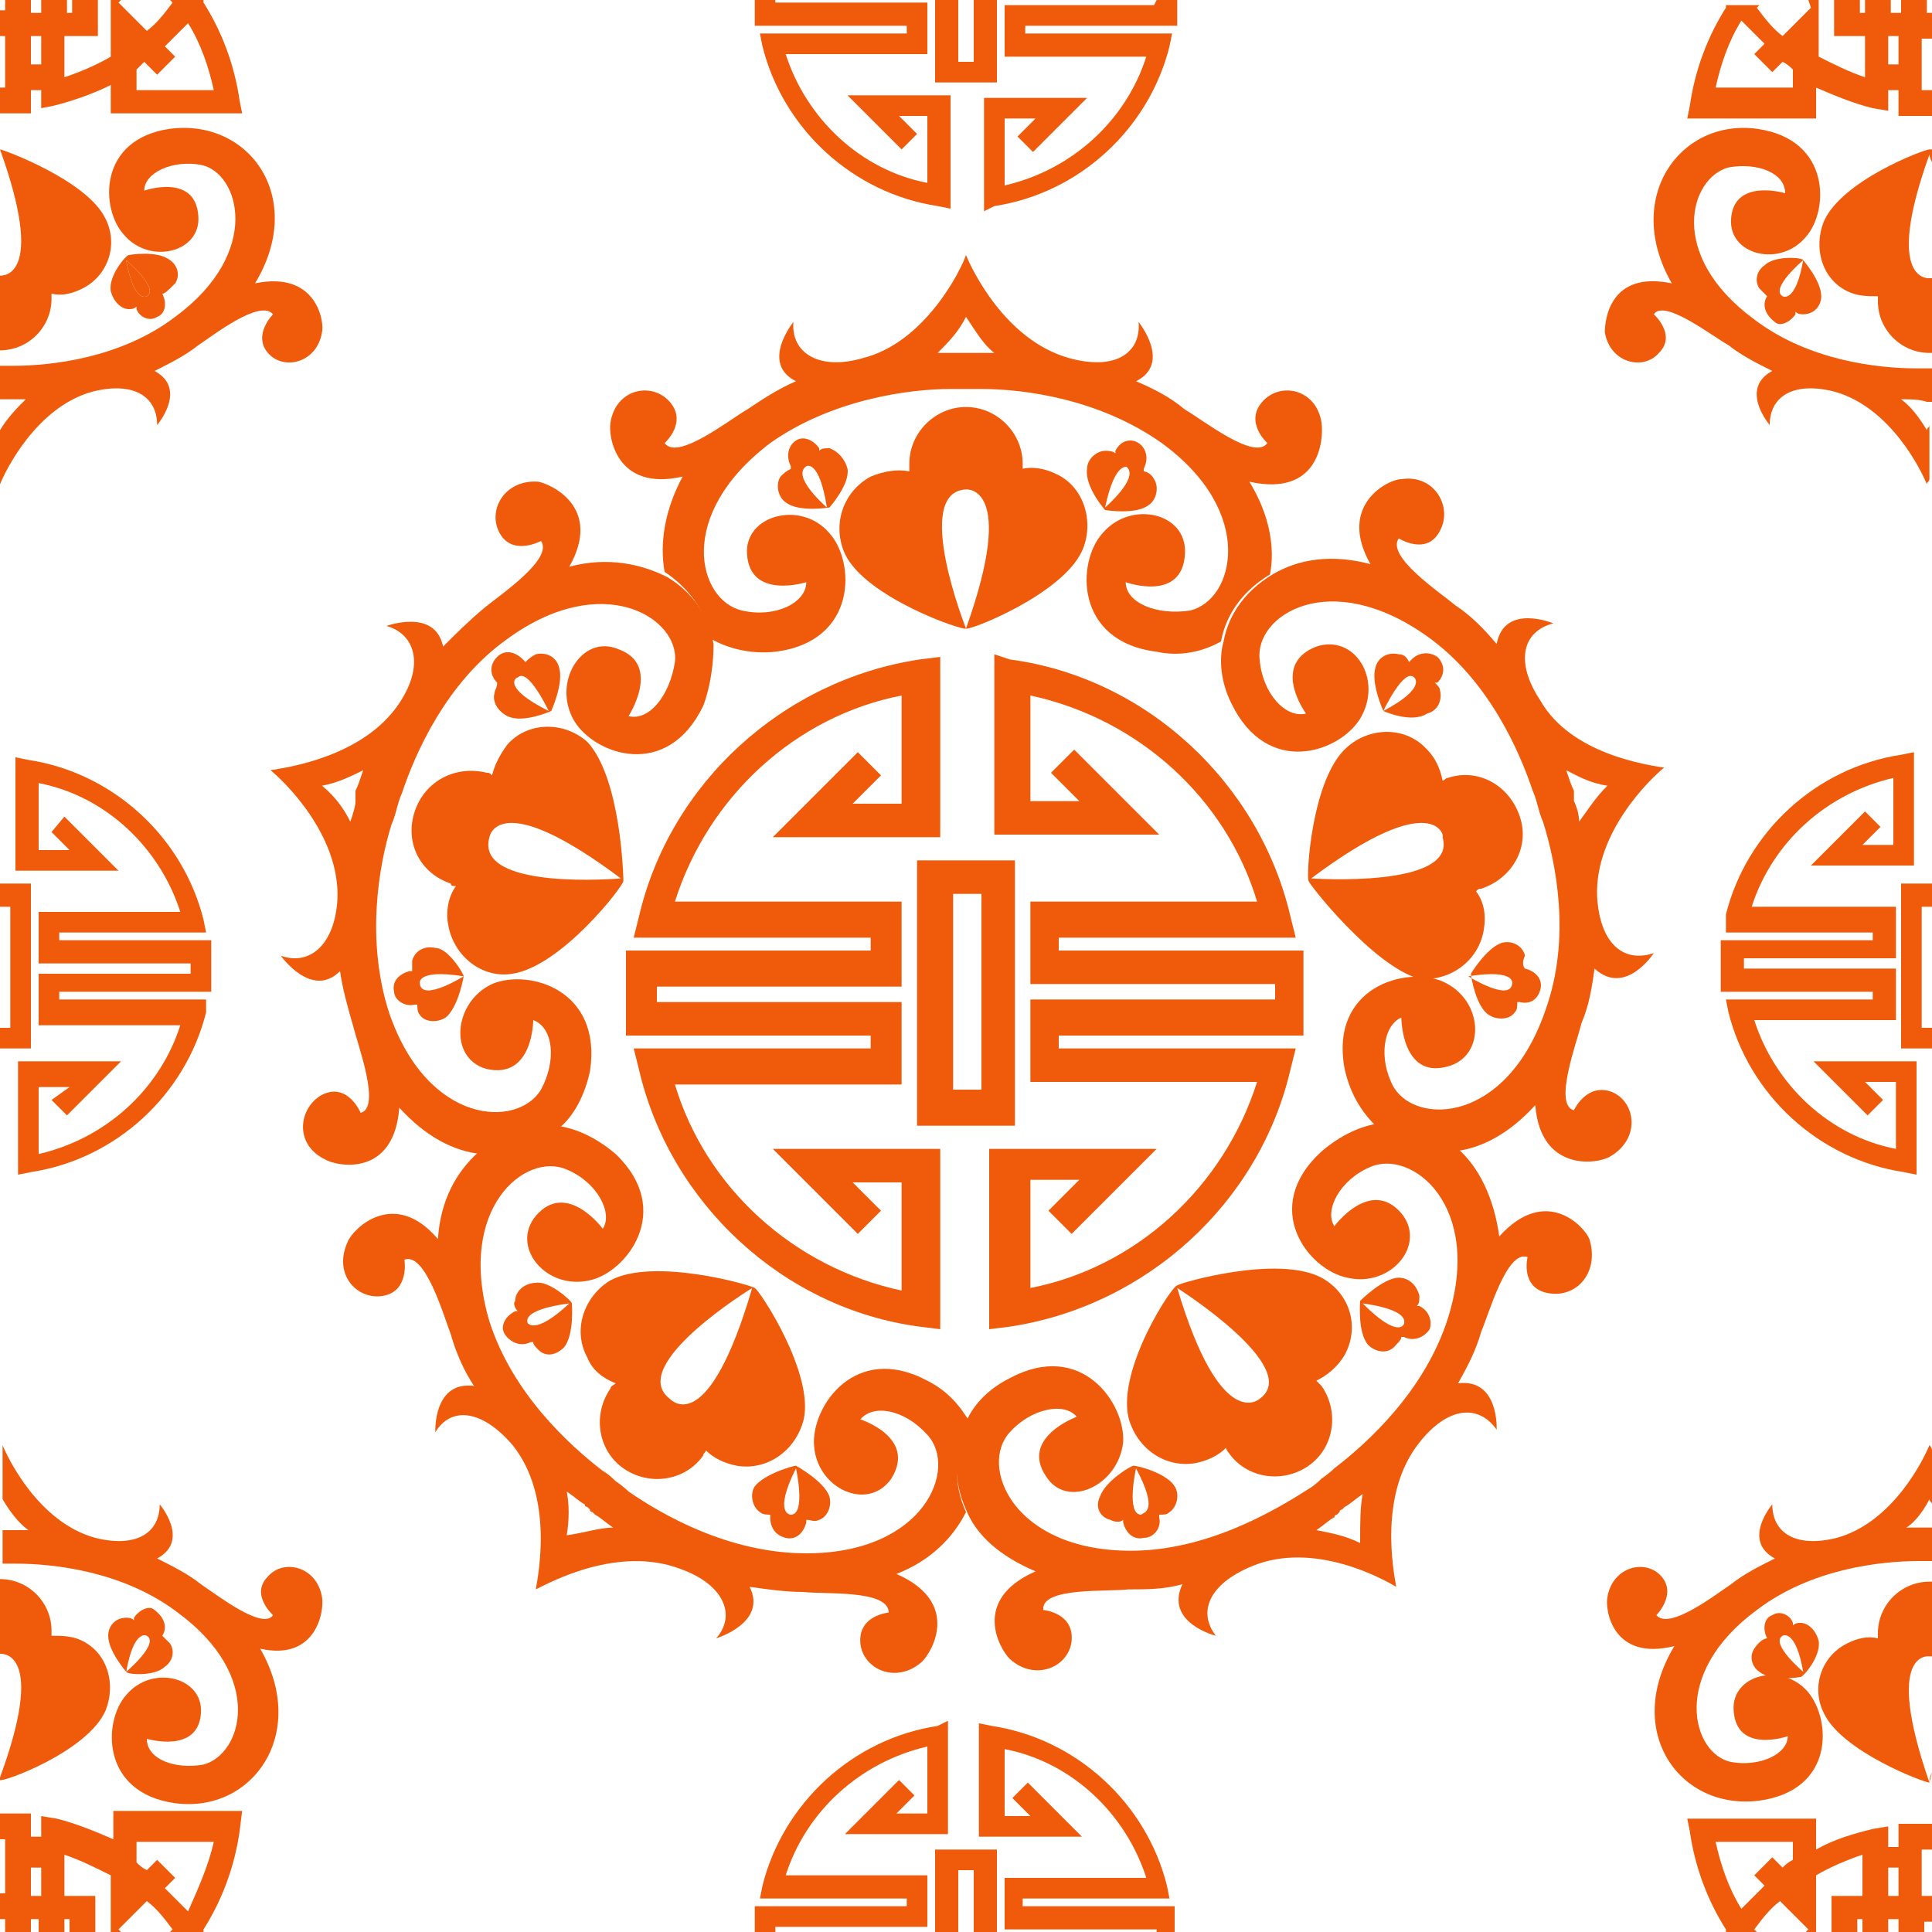<?xml version="1.0" encoding="utf-8"?>
<!-- Generator: Adobe Illustrator 18.1.1, SVG Export Plug-In . SVG Version: 6.00 Build 0)  -->
<!DOCTYPE svg PUBLIC "-//W3C//DTD SVG 1.1//EN" "http://www.w3.org/Graphics/SVG/1.1/DTD/svg11.dtd">
<svg version="1.1" id="Capa_1" xmlns="http://www.w3.org/2000/svg" xmlns:xlink="http://www.w3.org/1999/xlink" x="0px" y="0px"
	 width="75px" height="75px" viewBox="32 -31 75 75" enable-background="new 32 -31 75 75" xml:space="preserve">
<path fill="#EF5B0A" d="M36.9-20.9c0.3,1.7,0.8,1.4,0.8,1.4C38.2-19.8,36.9-20.9,36.9-20.9z"/>
<g>
	<g>
		<path fill="#EF5B0A" d="M36.3-26.6v-1.1c-0.6,0.3-1.4,0.6-2.2,0.8l-0.5,0.1v-0.7h-0.4v0.9H32v-1h0.2v-2H32v-1h0.2V-31h1v0.5h0.4
			V-31h1v0.5h0.2V-31h1v1.4h-1.3v1.6c0.6-0.2,1.3-0.5,1.8-0.8v-1.8V-31h0.4l-0.1,0.1l1.1,1.1c0.4-0.3,0.7-0.7,1-1.1c0,0,0,0-0.1-0.1
			h0.1h1.2c0,0,0,0,0,0.1c0.7,1.1,1.2,2.4,1.4,3.8l0.1,0.5H36.3z M37.3-27.5h3c-0.2-0.9-0.5-1.8-1-2.6c-0.3,0.3-0.6,0.6-0.9,0.9
			l0.4,0.4l-0.7,0.7l-0.5-0.5c-0.1,0.1-0.2,0.2-0.3,0.3V-27.5z M33.6-29.6h-0.4v1.1h0.4V-29.6z"/>
	</g>
</g>
<g>
	<path fill="#EF5B0A" d="M32-25.2L32-25.2v0.1C32-25.1,32-25.1,32-25.2c1.8,5,0.1,4.9,0,4.9v2.9l0,0c1.1,0,2-0.9,2-2
		c0-0.1,0-0.1,0-0.2c0.4,0.1,0.8,0,1.2-0.2c1-0.5,1.4-1.7,0.9-2.7C35.4-24,32.1-25.2,32-25.2z"/>
</g>
<g>
	<g>
		<path fill="#EF5B0A" d="M38.3-19.6C38.3-19.6,38.3-19.5,38.3-19.6c0.2,0.4,0.1,0.8-0.2,0.9c-0.3,0.2-0.7,0-0.8-0.3c0,0,0,0,0-0.1
			C37.2-19,37.1-19,37-19c-0.3,0-0.6-0.3-0.7-0.7c-0.1-0.6,0.6-1.4,0.7-1.4c0,0,1.1-0.2,1.6,0.2c0.3,0.2,0.4,0.6,0.2,0.9
			C38.5-19.7,38.4-19.6,38.3-19.6z M36.9-20.9c0.3,1.7,0.8,1.4,0.8,1.4C38.2-19.8,36.9-20.9,36.9-20.9z"/>
	</g>
</g>
<g>
	<path fill="#EF5B0A" d="M41.9-20c2-3.3-0.2-6.4-3.3-6c-2.8,0.4-2.7,3.1-1.8,4.1c1,1.2,3,0.7,2.9-0.7c-0.1-1.7-2.1-1-2.1-1
		c0-0.7,1.1-1.2,2.2-1c1.5,0.3,2.4,3.4-1,5.9c-2.1,1.6-4.8,1.9-6.3,1.9c0,0-0.2,0-0.5,0l0,0v1.3l0,0h0.1h0.1c0.2,0,0.5,0,0.8,0
		c-0.3,0.3-0.7,0.7-1,1.2l0,0v2.1l0,0l0,0c0.2-0.5,1.4-3,3.6-3.6c1.6-0.4,2.5,0.2,2.5,1.3c0,0,1.2-1.4-0.1-2.1
		c0.6-0.3,1.2-0.6,1.7-1l0,0c0.6-0.4,2.4-1.8,2.9-1.2c0,0-0.8,0.8-0.2,1.5c0.6,0.7,1.9,0.4,2.1-0.8C44.6-18.5,44.3-20.5,41.9-20z"/>
</g>
<g>
	<g>
		<path fill="#EF5B0A" d="M106.6-29.6v2.1h0.4v1h-1.3v-1h-0.4v0.8l-0.6-0.1c-0.8-0.2-1.5-0.5-2.2-0.8v1.2h-5l0.1-0.5
			c0.2-1.4,0.7-2.7,1.4-3.8c0,0,0,0,0-0.1h1.2h0.1c0,0,0,0-0.1,0.1c0.3,0.4,0.6,0.8,1,1.1l1.1-1.1l-0.1-0.3h0.4v0.4v1.8
			c0.6,0.3,1.2,0.6,1.8,0.8v-1.6h-1.2V-31h1v0.5h0.2V-31h1v0.5h0.4V-31h1v0.5h0.2v1h-0.4V-29.6z M101.6-28.3
			c-0.1-0.1-0.2-0.2-0.4-0.3l-0.4,0.4l-0.7-0.7l0.4-0.4c-0.3-0.3-0.6-0.6-0.9-0.9c-0.5,0.8-0.8,1.7-1,2.6h3V-28.3z M105.7-29.6h-0.4
			v1.1h0.4V-29.6z"/>
	</g>
</g>
<g>
	<path fill="#EF5B0A" d="M102.8-22.4c-0.4,1-0.1,2.2,0.9,2.7c0.4,0.2,0.8,0.2,1.2,0.2c0,0.1,0,0.1,0,0.2c0,1.1,0.9,2,2,2h0.1v-2.9
		h-0.1c0,0-1.8,0.2,0-4.8c0,0,0,0.1,0.1,0.3v-0.5c-0.1,0-0.1,0-0.1,0C106.7-25.2,103.5-24,102.8-22.4z"/>
</g>
<g>
	<g>
		<path fill="#EF5B0A" d="M100.6-19.5C100.6-19.5,100.6-19.6,100.6-19.5c-0.1-0.1-0.2-0.2-0.3-0.3c-0.2-0.3-0.1-0.7,0.2-0.9
			c0.4-0.4,1.5-0.3,1.5-0.2c0,0,0.7,0.8,0.7,1.4c0,0.4-0.3,0.7-0.7,0.7c-0.1,0-0.2,0-0.3-0.1c0,0,0,0,0,0.1
			c-0.2,0.3-0.6,0.5-0.8,0.3C100.5-18.8,100.4-19.2,100.6-19.5z M101.2-19.5c0,0,0.5,0.3,0.8-1.4C102-20.9,100.7-19.8,101.2-19.5z"
			/>
	</g>
</g>
<g>
	<path fill="#EF5B0A" d="M106.8-15.4L106.8-15.4c0.1,0,0.1,0,0.2,0l0,0v-1.3h-0.1c-0.3,0-0.5,0-0.5,0c-1.5,0-4.2-0.3-6.3-1.9
		c-3.4-2.5-2.5-5.5-1-5.9c1.1-0.2,2.2,0.2,2.2,1c0,0-2-0.6-2.1,1c-0.1,1.4,1.9,1.9,2.9,0.7c0.9-1,1-3.8-1.9-4.2
		c-3-0.4-5.2,2.7-3.3,6c-2.4-0.5-2.6,1.4-2.6,1.9c0.2,1.2,1.5,1.5,2.1,0.8c0.7-0.7-0.2-1.5-0.2-1.5c0.4-0.6,2.2,0.8,2.9,1.2l0,0
		c0.5,0.4,1.1,0.7,1.7,1c-1.3,0.7-0.1,2.1-0.1,2.1c0-1.1,0.9-1.7,2.5-1.3c2.2,0.6,3.4,3.1,3.6,3.6l0,0l0,0c0-0.1,0.1-0.1,0.1-0.2
		v-2.1c0,0.1-0.1,0.1-0.1,0.2c-0.3-0.5-0.6-0.9-1-1.2C106.2-15.5,106.5-15.5,106.8-15.4C106.7-15.4,106.8-15.4,106.8-15.4z"/>
</g>
<g>
	<g>
		<path fill="#EF5B0A" d="M41.3,40.1c-0.2,1.4-0.7,2.7-1.4,3.8c0,0,0,0,0,0.1h-1.1h-0.2c0,0,0,0,0.1-0.1c-0.3-0.4-0.6-0.8-1-1.1
			l-1.1,1.1l0.1,0.1h-0.4v-0.4v-1.8c-0.6-0.3-1.2-0.6-1.8-0.8v1.6h1.2V44h-1v-0.5h-0.2V44h-1v-0.5h-0.3V44h-1v-0.5H32v-1h0.2v-2.1
			H32v-1h1.2v0.9h0.4v-0.8l0.6,0.1c0.8,0.2,1.5,0.5,2.2,0.8v-1.1h5L41.3,40.1z M33.6,41.5h-0.4v1.1h0.4V41.5z M40.3,40.5h-3v0.8
			c0.1,0.1,0.2,0.2,0.4,0.3l0.4-0.4l0.7,0.7l-0.4,0.4c0.3,0.3,0.6,0.6,0.9,0.9C39.7,42.3,40.1,41.4,40.3,40.5z"/>
	</g>
</g>
<g>
	<path fill="#EF5B0A" d="M36.1,35.4c0.4-1,0.1-2.2-0.9-2.7c-0.4-0.2-0.8-0.2-1.2-0.2c0-0.1,0-0.1,0-0.2c0-1.1-0.9-2-2-2l0,0v2.9
		c0.1,0,1.8-0.1,0,4.8l0,0v0.1l0,0C32.1,38.2,35.4,37,36.1,35.4z"/>
</g>
<g>
	<g>
		<path fill="#EF5B0A" d="M38.3,32.5C38.3,32.5,38.3,32.6,38.3,32.5c0.1,0.1,0.2,0.2,0.3,0.3c0.2,0.3,0.1,0.7-0.2,0.9
			c-0.4,0.4-1.5,0.3-1.5,0.2c0,0-0.7-0.8-0.7-1.4c0-0.4,0.3-0.7,0.7-0.7c0.1,0,0.2,0,0.3,0.1c0,0,0,0,0-0.1c0.2-0.3,0.6-0.5,0.8-0.3
			C38.4,31.8,38.5,32.2,38.3,32.5z M37.7,32.5c0,0-0.5-0.3-0.8,1.4C36.9,33.9,38.2,32.8,37.7,32.5z"/>
	</g>
</g>
<g>
	<path fill="#EF5B0A" d="M44.5,31c-0.2-1.2-1.5-1.5-2.1-0.8c-0.7,0.7,0.2,1.5,0.2,1.5c-0.4,0.6-2.2-0.8-2.8-1.2l0,0
		c-0.5-0.4-1.1-0.7-1.7-1c1.3-0.7,0.1-2.1,0.1-2.1c0,1.1-0.9,1.7-2.5,1.3c-2.2-0.6-3.4-3.1-3.6-3.6l0,0l0,0v2.1l0,0
		c0.3,0.5,0.6,0.9,1,1.2c-0.3,0-0.6,0-0.8,0h-0.1h-0.1l0,0v1.3l0,0c0.3,0,0.5,0,0.5,0c1.5,0,4.2,0.3,6.3,1.9c3.4,2.5,2.5,5.5,1,5.9
		c-1.1,0.2-2.2-0.2-2.2-1c0,0,2,0.6,2.1-1c0.1-1.4-1.9-1.9-2.9-0.7c-0.9,1-1,3.8,1.9,4.2c3,0.4,5.2-2.7,3.3-6
		C44.3,33.5,44.6,31.5,44.5,31z"/>
</g>
<g>
	<g>
		<path fill="#EF5B0A" d="M106.6,40.5v2.1h0.4v1h-0.3V44h-1v-0.5h-0.4V44h-1v-0.5h-0.2V44h-1v-1.4h1.2V41c-0.6,0.2-1.3,0.5-1.8,0.8
			v1.8V44h-0.4l0.1-0.1l-1.1-1.1c-0.4,0.3-0.7,0.7-1,1.1c0,0,0,0,0.1,0.1h-0.1H99c0,0,0,0,0-0.1c-0.7-1.1-1.2-2.4-1.4-3.8l-0.1-0.5
			h5v1.2c0.7-0.4,1.4-0.6,2.2-0.8l0.6-0.1v0.8h0.4v-0.9h1.3v1h-0.4V40.5z M101.6,40.5h-3c0.2,0.9,0.5,1.8,1,2.6
			c0.3-0.3,0.6-0.6,0.9-0.9l-0.4-0.4l0.7-0.7l0.4,0.4c0.1-0.1,0.2-0.2,0.4-0.3V40.5z M105.7,41.5h-0.4v1.1h0.4V41.5z"/>
	</g>
</g>
<g>
	<path fill="#EF5B0A" d="M106.9,38.2L106.9,38.2l0.1-0.4C106.9,38,106.9,38.1,106.9,38.2c-1.8-5.2,0-4.9,0-4.9h0.1v-2.9h-0.1
		c-1.1,0-2,0.9-2,2c0,0.1,0,0.1,0,0.2c-0.4-0.1-0.8,0-1.2,0.2c-1,0.5-1.4,1.7-0.9,2.7C103.5,37,106.7,38.2,106.9,38.2z"/>
</g>
<g>
	<g>
		<path fill="#EF5B0A" d="M100.6,32.6C100.6,32.6,100.6,32.5,100.6,32.6c-0.2-0.4-0.1-0.8,0.2-0.9c0.3-0.2,0.7,0,0.8,0.3
			c0,0,0,0,0,0.1c0.1-0.1,0.2-0.1,0.3-0.1c0.3,0,0.6,0.3,0.7,0.7c0.1,0.6-0.6,1.4-0.7,1.4c0,0-1.1,0.2-1.6-0.2
			c-0.3-0.2-0.4-0.6-0.2-0.9C100.3,32.7,100.5,32.6,100.6,32.6z M102,33.9c-0.3-1.7-0.8-1.4-0.8-1.4C100.7,32.8,102,33.9,102,33.9z"
			/>
	</g>
</g>
<g>
	<path fill="#EF5B0A" d="M106.9,27.2c0,0.1,0.1,0.1,0.1,0.2v-2.1c0-0.1-0.1-0.2-0.1-0.2l0,0l0,0c-0.2,0.5-1.4,3-3.6,3.6
		c-1.6,0.4-2.5-0.2-2.5-1.3c0,0-1.2,1.4,0.1,2.1c-0.6,0.3-1.2,0.6-1.7,1l0,0c-0.6,0.4-2.4,1.8-2.9,1.2c0,0,0.8-0.8,0.2-1.5
		c-0.6-0.7-1.9-0.4-2.1,0.8c-0.1,0.5,0.2,2.5,2.6,1.9c-2,3.3,0.2,6.4,3.3,6c2.9-0.4,2.8-3.1,1.9-4.2c-1-1.2-3-0.7-2.9,0.7
		c0.1,1.7,2.1,1,2.1,1c0,0.7-1.1,1.2-2.2,1c-1.5-0.3-2.4-3.4,1-5.9c2.1-1.6,4.8-1.9,6.3-1.9c0,0,0.2,0,0.5,0h0.1v-1.3l0,0H107h-0.1
		h-0.1c-0.2,0-0.5,0-0.8,0C106.2,28.2,106.6,27.8,106.9,27.2z"/>
</g>
<g>
	<path fill="#EF5B0A" d="M70.6-5.6v7H77l-3.3-3.3L72.8-1l1.1,1.1H72V-4c4.2,0.9,7.6,4,8.8,8H72v3.2h9.5v0.6H72V11h8.8
		c-1.3,4.1-4.7,7.2-8.8,8v-4.2h1.9L72.7,16l0.9,0.9l3.3-3.3h-6.5v7l0.8-0.1c5.3-0.8,9.7-4.8,10.9-10l0.2-0.8h-9.2V9.2h9.5V5.9h-9.5
		V5.4h9.2l-0.2-0.8c-1.2-5.2-5.6-9.3-10.9-10L70.6-5.6z"/>
</g>
<g>
	<path fill="#EF5B0A" d="M65.3,16.9l0.9-0.9l-1.1-1.1H67v4.2c-4.2-0.9-7.6-4-8.8-8H67V7.9h-9.5V7.3H67V4h-8.8c1.3-4.1,4.7-7.2,8.8-8
		v4.2h-1.9l1.1-1.1l-0.9-0.9L62,1.5h6.5v-7l-0.8,0.1c-5.3,0.8-9.7,4.8-10.9,10l-0.2,0.8h9.2v0.5h-9.5v3.3h9.5v0.5h-9.2l0.2,0.8
		c1.2,5.2,5.6,9.3,10.9,10l0.8,0.1v-7H62L65.3,16.9z"/>
</g>
<g>
	<g>
		<path fill="#EF5B0A" d="M71.4,12.7h-3.8V2.4h3.8V12.7z M70.1,3.7H69v7.6h1.1V3.7z"/>
	</g>
</g>
<g>
	<g>
		<path fill="#EF5B0A" d="M64.8-9.5c-0.5-1.1-0.1-2.4,1-3c0.5-0.2,1-0.3,1.5-0.2c0-0.1,0-0.2,0-0.3c0-1.2,1-2.2,2.2-2.2
			s2.2,1,2.2,2.2c0,0.1,0,0.1,0,0.2c0.4-0.1,0.9,0,1.3,0.2c1.1,0.5,1.5,1.9,1,3c-0.8,1.7-4.4,3.1-4.5,3C69.4-6.5,65.6-7.8,64.8-9.5z
			 M69.5-6.6c2-5.6,0-5.4,0-5.4C67.4-11.9,69.5-6.6,69.5-6.6z"/>
	</g>
</g>
<g>
	<g>
		<path fill="#EF5B0A" d="M64.9-12.8c0.1,0.6-0.7,1.5-0.7,1.5s-1.2,0.2-1.7-0.2c-0.3-0.2-0.4-0.7-0.2-1c0.1-0.1,0.2-0.2,0.4-0.3
			v-0.1c-0.2-0.4-0.1-0.8,0.2-1c0.3-0.2,0.7,0,0.9,0.3c0,0,0,0,0,0.1c0.1-0.1,0.2-0.1,0.4-0.1C64.5-13.5,64.8-13.2,64.9-12.8z
			 M64.1-11.3c-0.3-1.9-0.8-1.6-0.8-1.6C62.7-12.5,64.1-11.3,64.1-11.3z"/>
	</g>
</g>
<g>
	<g>
		<path fill="#EF5B0A" d="M74.2-12.8c0-0.4,0.4-0.7,0.7-0.7c0.1,0,0.3,0,0.4,0.1c0,0,0,0,0-0.1c0.2-0.4,0.6-0.5,0.9-0.3
			c0.3,0.2,0.4,0.6,0.2,1c0,0,0,0,0,0.1c0.1,0,0.3,0.1,0.4,0.3c0.2,0.3,0.1,0.8-0.2,1c-0.5,0.4-1.7,0.2-1.7,0.2
			C74.9-11.2,74.1-12.1,74.2-12.8z M74.9-11.3c0,0,1.4-1.2,0.8-1.6C75.8-12.8,75.3-13.2,74.9-11.3z"/>
	</g>
</g>
<g>
	<g>
		<path fill="#EF5B0A" d="M80.5-12.3c0.8,1.3,1,2.6,0.8,3.6c-1,0.6-1.7,1.5-1.9,2.6c-0.7,0.4-1.6,0.6-2.5,0.4
			c-3.2-0.4-3.1-3.5-2.1-4.6c1.1-1.3,3.3-0.8,3.2,0.8c-0.1,1.9-2.3,1.1-2.3,1.1c0,0.8,1.2,1.3,2.5,1.1c1.7-0.4,2.6-3.8-1.1-6.5
			c-2.4-1.7-5.3-2.1-7-2.1c0,0-0.2,0-0.6,0c-0.4,0-0.6,0-0.6,0c-1.6,0-4.6,0.4-7,2.1c-3.7,2.8-2.8,6.1-1.1,6.5
			c1.3,0.3,2.5-0.3,2.5-1.1c0,0-2.2,0.7-2.3-1.1c-0.1-1.5,2.1-2.1,3.2-0.8c1,1.1,1.1,4.2-2.1,4.6c-0.9,0.1-1.8-0.1-2.5-0.5
			c-0.2-1.1-0.9-2-1.8-2.6c-0.2-1.1,0-2.4,0.7-3.7c-2.6,0.6-2.9-1.6-2.8-2.1c0.2-1.3,1.6-1.6,2.3-0.8c0.7,0.8-0.2,1.6-0.2,1.6
			c0.5,0.7,2.5-0.9,3.2-1.3l0,0c0.6-0.4,1.2-0.8,1.9-1.1c-1.4-0.7-0.1-2.3-0.1-2.3c-0.1,1.2,1,1.9,2.7,1.4c2.4-0.6,3.8-3.4,4-4l0,0
			l0,0c0.2,0.5,1.5,3.3,4,4c1.8,0.5,2.8-0.2,2.7-1.4c0,0,1.3,1.6-0.1,2.3c0.7,0.3,1.3,0.6,1.9,1.1l0,0c0.7,0.4,2.7,2,3.2,1.3
			c0,0-0.9-0.8-0.2-1.6c0.7-0.8,2.1-0.5,2.3,0.8C83.4-13.9,83.2-11.7,80.5-12.3z M70.6-17.3c-0.4-0.3-0.7-0.8-1.1-1.4
			c-0.3,0.6-0.7,1-1.1,1.4c0.3,0,0.6,0,0.9,0h0.1h0.1h0.1h0.1C69.9-17.3,70.2-17.3,70.6-17.3z"/>
	</g>
</g>
<g>
	<g>
		<path fill="#EF5B0A" d="M56.2,3.2c0,0.2-2.4,3.3-4.3,3.6c-1.2,0.2-2.3-0.7-2.5-1.9c-0.1-0.5,0-1.1,0.3-1.5c-0.1,0-0.2,0-0.2-0.1
			c-1.2-0.4-1.8-1.6-1.4-2.8c0.4-1.2,1.6-1.8,2.8-1.5C51-1,51-1,51.1-0.9c0.1-0.4,0.3-0.8,0.6-1.2C52.5-3,53.9-3,54.8-2.2
			C56.1-0.8,56.2,3,56.2,3.2z M56.1,3.1C51.3-0.5,51,1.5,51,1.5C50.4,3.6,56.1,3.1,56.1,3.1z"/>
	</g>
</g>
<g>
	<g>
		<path fill="#EF5B0A" d="M50,6.9c0,0-0.2,1.2-0.7,1.6c-0.3,0.2-0.8,0.2-1-0.1c-0.1-0.1-0.1-0.3-0.1-0.4h-0.1
			c-0.4,0.1-0.8-0.2-0.8-0.5c-0.1-0.4,0.2-0.7,0.6-0.8c0,0,0,0,0.1,0c0-0.1,0-0.3,0-0.4c0.1-0.4,0.5-0.6,0.9-0.5
			C49.4,5.8,50,6.8,50,6.9z M50,6.9c-1.9-0.3-1.7,0.3-1.7,0.3C48.4,7.9,50,6.9,50,6.9z"/>
	</g>
</g>
<g>
	<g>
		<path fill="#EF5B0A" d="M51.3-4.5c-0.3-0.3-0.3-0.7,0-1s0.7-0.2,1,0.1c0,0,0,0,0.1,0.1c0.1-0.1,0.2-0.2,0.4-0.3
			c0.4-0.1,0.8,0.1,0.9,0.5c0.2,0.6-0.3,1.7-0.3,1.7s-1.1,0.5-1.7,0.2c-0.4-0.2-0.6-0.6-0.5-0.9C51.2-4.2,51.3-4.3,51.3-4.5
			C51.4-4.4,51.3-4.4,51.3-4.5z M53.3-3.4c0,0-0.8-1.7-1.2-1.3C52-4.7,51.5-4.3,53.3-3.4z"/>
	</g>
</g>
<g>
	<g>
		<path fill="#EF5B0A" d="M59.3-3.6c-1.4,2.9-4.2,1.9-5,0.6c-0.9-1.5,0.3-3.4,1.7-2.8c1.7,0.6,0.4,2.6,0.4,2.6C57.2-3,58-4,58.2-5.3
			c0.2-1.7-2.8-3.6-6.5-0.9c-2.4,1.7-3.6,4.5-4.1,6c0,0-0.1,0.2-0.2,0.6C47.3,0.8,47.2,1,47.2,1c-0.5,1.6-1,4.5-0.1,7.3
			c1.5,4.4,5,4.5,5.9,3c0.6-1.1,0.5-2.4-0.3-2.7c0,0,0,2.3-1.8,1.9c-1.5-0.4-1.3-2.6,0.2-3.3c1.4-0.6,4.3,0.2,3.8,3.4
			c-0.2,0.9-0.6,1.7-1.2,2.2c-1.1-0.1-2.2,0.2-3,1c-1.1-0.1-2.2-0.7-3.2-1.8c-0.2,2.7-2.4,2.3-2.9,2c-1.2-0.6-1-2-0.1-2.5
			c1-0.5,1.5,0.7,1.5,0.7c0.8-0.2-0.1-2.6-0.3-3.4l0,0c-0.2-0.7-0.4-1.4-0.5-2.1c-1.1,1.1-2.3-0.6-2.3-0.6C44,6.5,45,5.7,45.1,3.9
			c0.1-2.5-2.1-4.6-2.6-5l0,0l0,0c0.6-0.1,3.6-0.5,5-2.6c1-1.5,0.6-2.7-0.5-3c0,0,1.9-0.7,2.2,0.8c0.5-0.5,1-1,1.6-1.5l0,0
			c0.6-0.5,2.7-1.9,2.2-2.6c0,0-1.1,0.6-1.6-0.3s0.2-2.1,1.5-2c0.5,0.1,2.5,1,1.2,3.3c1.5-0.4,2.8-0.1,3.8,0.4
			c1,0.6,1.6,1.5,1.8,2.6C59.7-5.3,59.6-4.4,59.3-3.6z M45.6,0.9c0.1-0.3,0.2-0.6,0.2-0.8V0v-0.1v-0.1v-0.1c0.1-0.2,0.2-0.5,0.3-0.8
			c-0.4,0.2-1,0.5-1.6,0.6C45.1,0,45.4,0.5,45.6,0.9z"/>
	</g>
</g>
<g>
	<g>
		<path fill="#EF5B0A" d="M60.6,25.9c-0.5-0.1-0.9-0.3-1.2-0.6c0,0.1-0.1,0.1-0.1,0.2c-0.7,1-2.1,1.2-3.1,0.5s-1.2-2.1-0.5-3.1
			c0-0.1,0.1-0.1,0.2-0.2c-0.5-0.2-0.9-0.5-1.1-1c-0.6-1.1-0.1-2.4,0.9-3c1.7-0.9,5.5,0.2,5.6,0.3c0.2,0.1,2.3,3.3,1.9,5.1
			C62.9,25.3,61.8,26.1,60.6,25.9z M61.2,19c0,0-4.9,3-3.2,4.3C58.1,23.4,59.5,24.8,61.2,19z"/>
	</g>
</g>
<g>
	<g>
		<path fill="#EF5B0A" d="M54.2,19.6c0,0,0.1,1.2-0.3,1.7c-0.3,0.3-0.7,0.4-1,0.1c-0.1-0.1-0.2-0.2-0.2-0.3c0,0,0,0-0.1,0
			c-0.4,0.2-0.8,0-1-0.3c-0.2-0.3,0-0.7,0.4-0.9c0,0,0,0,0.1,0c-0.1-0.1-0.2-0.3-0.1-0.4c0-0.4,0.4-0.7,0.8-0.7
			C53.3,18.7,54.2,19.5,54.2,19.6z M54.1,19.6c0,0-1.9,0.2-1.6,0.8C52.5,20.3,52.7,20.9,54.1,19.6z"/>
	</g>
</g>
<g>
	<g>
		<path fill="#EF5B0A" d="M62.9,25.9c0,0,1.1,0.6,1.3,1.2c0.1,0.4-0.1,0.8-0.4,0.9c-0.2,0.1-0.3,0-0.5,0v0.1
			c-0.1,0.4-0.4,0.7-0.8,0.6c-0.4-0.1-0.6-0.4-0.6-0.8c0,0,0,0,0-0.1c-0.1,0-0.3,0-0.4-0.1c-0.3-0.2-0.4-0.7-0.2-1
			C61.7,26.2,62.8,25.9,62.9,25.9z M62.9,26c-0.9,1.8-0.2,1.8-0.2,1.8C63.3,27.8,62.9,26,62.9,26z"/>
	</g>
</g>
<g>
	<g>
		<path fill="#EF5B0A" d="M69.5,27.7c-0.5,1-1.4,1.9-2.7,2.4c2.5,1.1,1.4,3,1,3.4c-1,0.9-2.3,0.3-2.4-0.7c-0.1-1.1,1.1-1.2,1.1-1.2
			c0-0.9-2.5-0.7-3.3-0.8l0,0c-0.7,0-1.4-0.1-2.1-0.2c0.7,1.4-1.3,2-1.3,2c0.8-0.9,0.3-2.1-1.4-2.7c-2.4-0.9-5,0.5-5.6,0.8l0,0l0,0
			c0.1-0.6,0.7-3.6-0.9-5.6c-1.2-1.4-2.4-1.5-3-0.5c0,0-0.1-2,1.5-1.8c-0.4-0.6-0.7-1.3-0.9-2l0,0c-0.3-0.8-1-3.2-1.8-2.9
			c0,0,0.2,1.2-0.8,1.4s-2-0.8-1.4-2.1c0.2-0.5,1.8-2.1,3.5-0.1c0.1-1.5,0.7-2.6,1.6-3.4c0.9-0.8,2-1.1,3-1c0.8,0.1,1.6,0.5,2.3,1.1
			c2.3,2.2,0.4,4.6-1,4.9c-1.7,0.4-3.1-1.3-2.1-2.5c1.2-1.4,2.6,0.5,2.6,0.5c0.4-0.6-0.2-1.8-1.4-2.3c-1.6-0.7-4.3,1.5-3,5.9
			c0.9,2.8,3.1,4.8,4.4,5.8c0,0,0.2,0.1,0.5,0.4c0.3,0.2,0.5,0.4,0.5,0.4c1.3,0.9,3.9,2.4,6.9,2.4c4.6,0,5.9-3.3,4.7-4.6
			c-0.9-1-2.1-1.2-2.6-0.6c0,0,2.2,0.7,1.2,2.3c-0.9,1.3-2.9,0.4-3-1.3c-0.1-1.5,1.6-4,4.4-2.5c0.8,0.4,1.3,1,1.7,1.7
			C69,25.3,69,26.6,69.5,27.7z M55.8,28.3c-0.3-0.2-0.5-0.4-0.7-0.5c0,0,0,0-0.1-0.1c0,0-0.1,0-0.1-0.1c0,0,0,0-0.1-0.1
			c0,0-0.1,0-0.1-0.1c-0.2-0.1-0.4-0.3-0.7-0.5c0.1,0.5,0.1,1.1,0,1.7C54.7,28.5,55.3,28.3,55.8,28.3z"/>
	</g>
</g>
<g>
	<g>
		<path fill="#EF5B0A" d="M82.8,3.2c-0.1-0.1,0.1-4,1.5-5.2c0.9-0.8,2.3-0.8,3.1,0.1c0.3,0.3,0.5,0.7,0.6,1.2c0.1,0,0.1-0.1,0.2-0.1
			c1.2-0.4,2.4,0.3,2.8,1.5c0.4,1.2-0.3,2.4-1.5,2.8c-0.1,0-0.1,0-0.2,0.1c0.3,0.4,0.4,0.9,0.3,1.5c-0.2,1.2-1.3,2-2.5,1.9
			C85.3,6.5,82.8,3.3,82.8,3.2z M82.9,3.1c0,0,5.7,0.4,5.1-1.6C88.1,1.5,87.7-0.5,82.9,3.1z"/>
	</g>
</g>
<g>
	<g>
		<path fill="#EF5B0A" d="M91.2,6.6c0.4,0.1,0.7,0.4,0.6,0.8C91.7,7.8,91.4,8,91,7.9h-0.1c0,0.2,0,0.3-0.1,0.4
			c-0.2,0.3-0.7,0.3-1,0.1c-0.5-0.3-0.7-1.5-0.7-1.6c0,0,0.6-1,1.2-1.2c0.4-0.1,0.8,0.1,0.9,0.5C91.1,6.3,91.1,6.5,91.2,6.6
			C91.1,6.6,91.1,6.6,91.2,6.6z M89,6.9c0,0,1.6,1,1.7,0.3C90.7,7.2,90.9,6.6,89,6.9z"/>
	</g>
</g>
<g>
	<g>
		<path fill="#EF5B0A" d="M85.7-3.4c0,0-0.5-1.1-0.3-1.7c0.1-0.4,0.5-0.6,0.9-0.5c0.2,0,0.3,0.1,0.4,0.3c0,0,0,0,0.1-0.1
			c0.3-0.3,0.7-0.3,1-0.1c0.3,0.3,0.3,0.7,0,1c0,0,0,0-0.1,0c0.1,0.1,0.2,0.2,0.2,0.3c0.1,0.4-0.1,0.8-0.5,0.9
			C86.8-2.9,85.7-3.4,85.7-3.4z M85.7-3.4c1.7-0.9,1.2-1.3,1.2-1.3C86.5-5.1,85.7-3.4,85.7-3.4z"/>
	</g>
</g>
<g>
	<g>
		<path fill="#EF5B0A" d="M96.6-1.2L96.6-1.2c-0.5,0.4-2.7,2.5-2.6,5c0.1,1.8,1,2.6,2.2,2.2c0,0-1.1,1.7-2.3,0.6
			c-0.1,0.7-0.2,1.4-0.5,2.1l0,0c-0.2,0.8-1.1,3.2-0.3,3.4c0,0,0.5-1.1,1.5-0.7c0.9,0.4,1.1,1.8-0.1,2.5c-0.5,0.3-2.7,0.6-2.9-2
			c-1,1.1-2.1,1.7-3.2,1.8c-0.9-0.8-2-1.1-3-1c-0.6-0.6-1-1.3-1.2-2.2c-0.6-3.2,2.4-4,3.8-3.4c1.6,0.7,1.7,2.9,0.2,3.3
			c-1.8,0.5-1.8-1.9-1.8-1.9c-0.7,0.3-0.9,1.6-0.3,2.7c0.9,1.5,4.4,1.4,5.9-3c1-2.8,0.4-5.7-0.1-7.3c0,0-0.1-0.2-0.2-0.6
			c-0.1-0.4-0.2-0.6-0.2-0.6c-0.5-1.5-1.7-4.3-4.1-6c-3.8-2.7-6.7-0.8-6.5,0.9c0.1,1.3,1,2.3,1.8,2.1c0,0-1.4-1.9,0.4-2.6
			c1.5-0.5,2.6,1.3,1.7,2.8c-0.8,1.3-3.6,2.3-5-0.6c-0.4-0.8-0.5-1.7-0.3-2.4c0.2-1.1,0.9-2,1.9-2.6s2.3-0.8,3.8-0.4
			c-1.3-2.3,0.7-3.3,1.2-3.3c1.3-0.2,2,1.1,1.5,2c-0.5,1-1.6,0.3-1.6,0.3c-0.5,0.7,1.6,2.1,2.2,2.6l0,0c0.6,0.4,1.1,0.9,1.6,1.5
			c0.3-1.6,2.2-0.8,2.2-0.8c-1.2,0.3-1.5,1.5-0.5,3C93-1.7,96-1.3,96.6-1.2L96.6-1.2z M94.4-0.5c-0.7-0.1-1.2-0.4-1.6-0.6
			c0.1,0.3,0.2,0.6,0.3,0.8v0.1v0.1V0v0.1c0.1,0.2,0.2,0.5,0.2,0.8C93.6,0.5,93.9,0,94.4-0.5z"/>
	</g>
</g>
<g>
	<g>
		<path fill="#EF5B0A" d="M83.3,18.6c1.1,0.6,1.5,1.9,0.9,3c-0.3,0.5-0.7,0.8-1.1,1c0.1,0.1,0.1,0.1,0.2,0.2c0.7,1,0.5,2.4-0.5,3.1
			c-1,0.7-2.4,0.5-3.1-0.5c0,0-0.1-0.1-0.1-0.2c-0.3,0.3-0.7,0.5-1.2,0.6c-1.2,0.2-2.3-0.6-2.6-1.8c-0.4-1.9,1.7-5.1,1.9-5.1
			C77.8,18.8,81.6,17.7,83.3,18.6z M77.7,19c1.7,5.7,3.2,4.3,3.2,4.3C82.6,22.1,77.7,19,77.7,19z"/>
	</g>
</g>
<g>
	<g>
		<path fill="#EF5B0A" d="M85.1,21.2c-0.4-0.5-0.3-1.6-0.3-1.7c0,0,0.9-0.9,1.5-0.9c0.4,0,0.7,0.3,0.8,0.7c0,0.2,0,0.3-0.1,0.4h0.1
			c0.4,0.2,0.5,0.6,0.4,0.9c-0.2,0.3-0.6,0.5-1,0.3c0,0,0,0-0.1,0c0,0.1-0.1,0.2-0.2,0.3C85.9,21.6,85.4,21.5,85.1,21.2z M84.9,19.6
			c1.4,1.4,1.6,0.8,1.6,0.8C86.7,19.8,84.9,19.6,84.9,19.6z"/>
	</g>
</g>
<g>
	<g>
		<path fill="#EF5B0A" d="M77.6,26.7c0.2,0.3,0.1,0.8-0.2,1c-0.1,0.1-0.2,0.1-0.4,0.1c0,0,0,0,0,0.1c0.1,0.4-0.2,0.8-0.6,0.8
			c-0.4,0.1-0.7-0.2-0.8-0.6V28c-0.1,0.1-0.3,0.1-0.5,0c-0.4-0.1-0.6-0.5-0.4-0.9c0.2-0.6,1.2-1.2,1.3-1.2
			C76.2,25.9,77.3,26.2,77.6,26.7z M76.1,26c0,0-0.4,1.8,0.2,1.8C76.4,27.7,77,27.7,76.1,26z"/>
	</g>
</g>
<g>
	<g>
		<path fill="#EF5B0A" d="M92.1,19.2c-1.1-0.2-0.8-1.4-0.8-1.4c-0.8-0.3-1.5,2.2-1.8,2.9l0,0c-0.2,0.7-0.5,1.3-0.9,2
			c1.6-0.2,1.5,1.8,1.5,1.8c-0.7-1-1.9-0.9-3,0.5c-1.6,2-1,5-0.9,5.6l0,0l0,0c-0.5-0.3-3.2-1.8-5.6-0.8c-1.7,0.7-2.1,1.8-1.4,2.7
			c0,0-2-0.5-1.3-2c-0.7,0.2-1.4,0.2-2.1,0.2l0,0c-0.8,0.1-3.4-0.1-3.3,0.8c0,0,1.2,0.1,1.1,1.2c-0.1,1-1.4,1.6-2.4,0.7
			c-0.4-0.4-1.5-2.3,1-3.4c-1.4-0.6-2.3-1.4-2.7-2.4c-0.5-1.1-0.5-2.4,0-3.4c0.3-0.7,0.9-1.3,1.7-1.7c2.8-1.5,4.5,1,4.4,2.5
			c-0.2,1.7-2.2,2.6-3,1.3c-1-1.5,1.2-2.3,1.2-2.3c-0.5-0.6-1.8-0.3-2.6,0.6c-1.2,1.3,0.1,4.6,4.7,4.6c2.9,0,5.5-1.5,6.9-2.4
			c0,0,0.2-0.1,0.5-0.4c0.3-0.2,0.5-0.4,0.5-0.4c1.3-1,3.5-3,4.4-5.8c1.4-4.4-1.4-6.6-3-5.9c-1.2,0.5-1.8,1.7-1.4,2.3
			c0,0,1.4-1.9,2.6-0.5c1,1.2-0.4,2.9-2.1,2.5c-1.5-0.3-3.4-2.7-1-4.9c0.7-0.6,1.5-1,2.3-1.1c1.1-0.1,2.2,0.2,3,1
			c0.8,0.7,1.4,1.9,1.6,3.4c1.8-2,3.3-0.4,3.5,0.1C94.1,18.4,93.2,19.4,92.1,19.2z M84.9,27c-0.3,0.2-0.5,0.4-0.7,0.5
			c0,0,0,0-0.1,0.1c0,0-0.1,0-0.1,0.1c0,0,0,0-0.1,0.1c0,0-0.1,0-0.1,0.1c-0.2,0.1-0.4,0.3-0.7,0.5c0.5,0.1,1.1,0.2,1.7,0.5
			C84.8,28.1,84.8,27.5,84.9,27z"/>
	</g>
</g>
<g>
	<path fill="#EF5B0A" d="M76.8-30.8H71v2h5.5c-0.8,2.5-2.9,4.4-5.5,5v-2.6h1.2l-0.7,0.7l0.6,0.6l2.1-2.1h-4v4.4l0.4-0.2
		c3.3-0.5,6-3,6.8-6.2l0.1-0.5h-5.7V-30h5.9v-1h-0.8L76.8-30.8L76.8-30.8z"/>
</g>
<g>
	<path fill="#EF5B0A" d="M61.3-31v1h5.9v0.3h-5.7l0.1,0.5c0.8,3.2,3.5,5.7,6.8,6.2l0.5,0.1v-4.4h-4l2.1,2.1l0.6-0.6l-0.7-0.7H68v2.6
		c-2.6-0.5-4.7-2.5-5.5-5H68v-2h-5.9V-31H61.3z"/>
</g>
<g>
	<polygon fill="#EF5B0A" points="70.7,-31 69.8,-31 69.8,-28.6 69.2,-28.6 69.2,-31 68.3,-31 68.3,-27.8 70.7,-27.8 	"/>
</g>
<g>
	<path fill="#EF5B0A" d="M40.2,7.5v-2h-5.9V5.2H40l-0.1-0.5c-0.8-3.2-3.5-5.7-6.8-6.2l-0.5-0.1v4.4h4l-2.1-2.1L34,1.3L34.7,2h-1.2
		v-2.6c2.6,0.5,4.7,2.5,5.5,5h-5.5v2h5.9v0.4h-5.9v2H39c-0.8,2.5-2.9,4.4-5.5,5v-2.6h1.2L34,11.7l0.6,0.6l2.1-2.1h-4v4.4l0.5-0.1
		c3.3-0.5,6-3,6.8-6.2V7.8h-5.7V7.5H40.2z"/>
</g>
<g>
	<polygon fill="#EF5B0A" points="33.2,3.3 32,3.3 32,4.2 32.4,4.2 32.4,8.9 32,8.9 32,9.7 33.2,9.7 	"/>
</g>
<g>
	<path fill="#EF5B0A" d="M99,7.8l0.1,0.5c0.8,3.2,3.5,5.7,6.8,6.2l0.5,0.1v-4.4h-4l2.1,2.1l0.6-0.6l-0.7-0.7h1.2v2.6
		c-2.6-0.5-4.7-2.5-5.5-5h5.5v-2h-5.9V6.2h5.9v-2H100c0.8-2.5,2.9-4.4,5.5-5v2.6h-1.2l0.7-0.7l-0.6-0.6l-2.1,2.1h4v-4.4l-0.5,0.1
		c-3.3,0.5-6,3-6.8,6.2v0.7h5.7v0.3h-5.9v2h5.9v0.3H99z"/>
</g>
<g>
	<polygon fill="#EF5B0A" points="107,8.9 106.6,8.9 106.6,4.2 107,4.2 107,3.3 105.8,3.3 105.8,9.7 107,9.7 	"/>
</g>
<g>
	<path fill="#EF5B0A" d="M77.6,44v-1h-5.9v-0.3h5.7l-0.1-0.5c-0.8-3.2-3.5-5.7-6.8-6.2L70,35.9v4.4h4l-2.1-2.1l-0.6,0.6l0.7,0.7h-1
		v-2.6c2.6,0.5,4.7,2.5,5.5,5H71v2h5.9V44H77.6z"/>
</g>
<g>
	<path fill="#EF5B0A" d="M62.2,43.8H68v-2h-5.5c0.8-2.5,2.9-4.4,5.5-5v2.6h-1.2l0.7-0.7l-0.6-0.6l-2.1,2.1h4v-4.4L68.4,36
		c-3.3,0.5-6,3-6.8,6.2l-0.1,0.5h5.7V43h-5.9v1h0.8v-0.2H62.2z"/>
</g>
<g>
	<polygon fill="#EF5B0A" points="68.3,44 69.2,44 69.2,41.6 69.8,41.6 69.8,44 70.7,44 70.7,40.8 68.3,40.8 	"/>
</g>
</svg>

